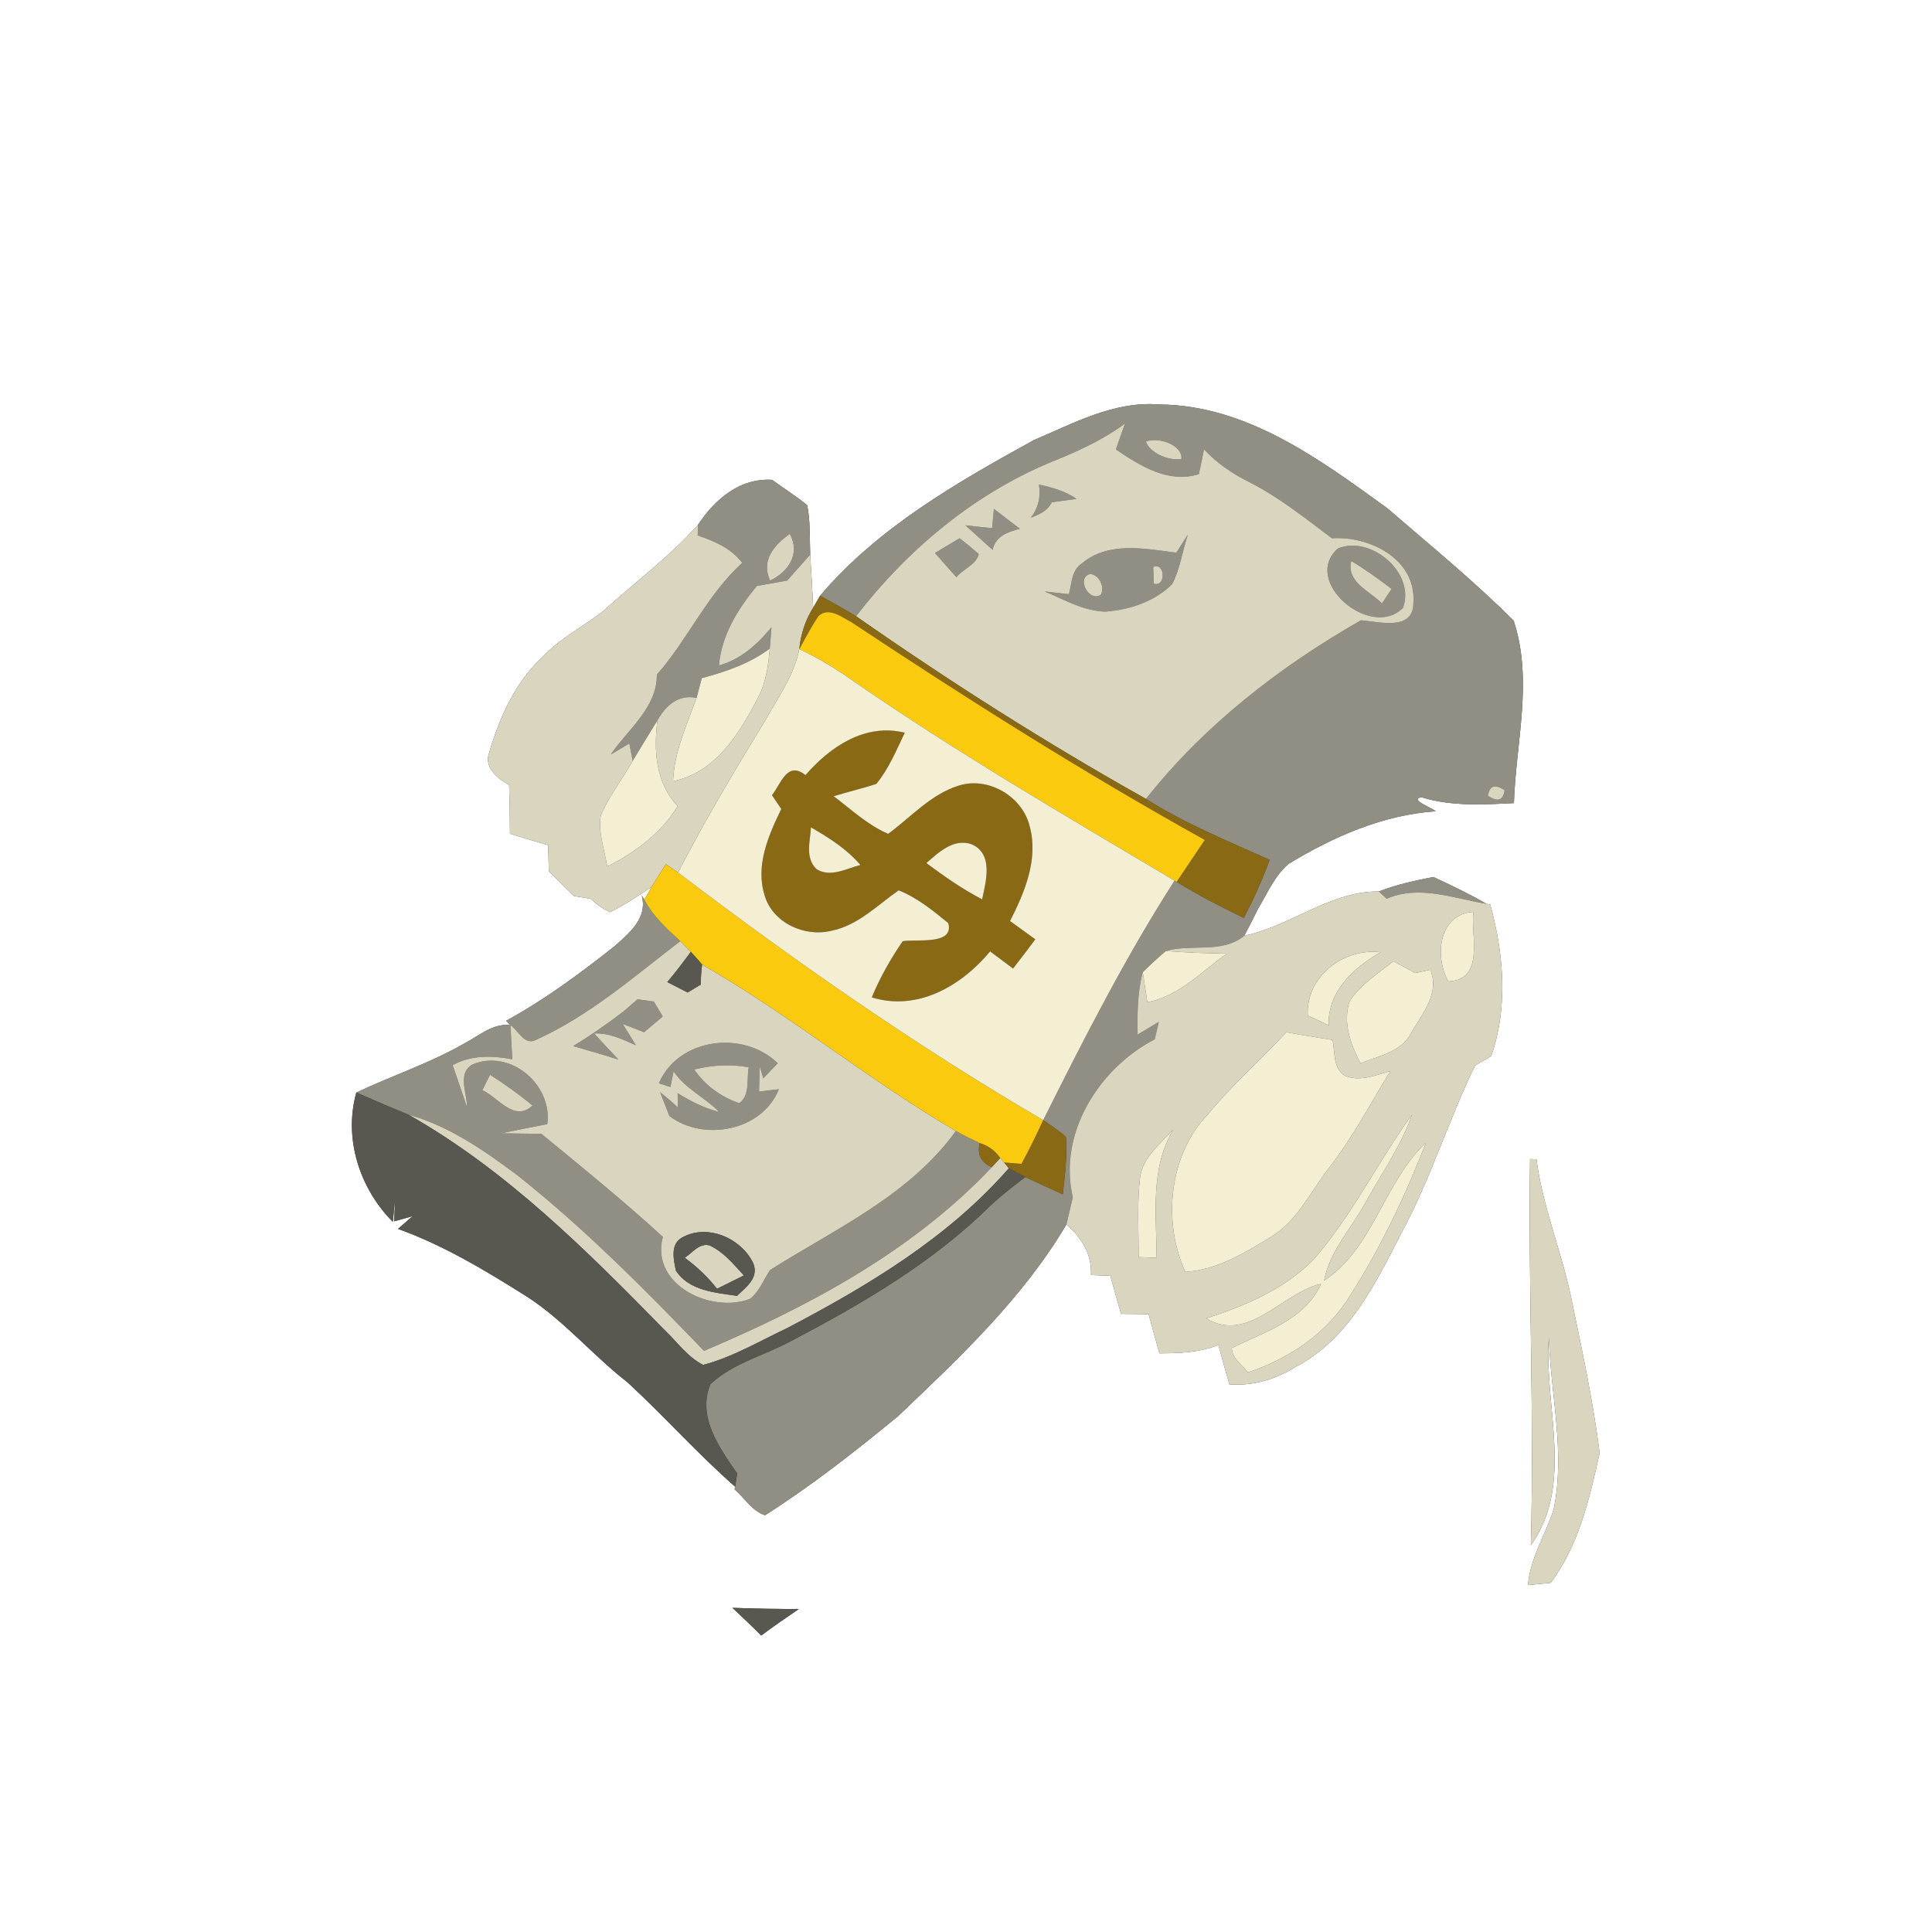 <?xml version="1.0" encoding="UTF-8" ?>
<!DOCTYPE svg PUBLIC "-//W3C//DTD SVG 1.1//EN" "http://www.w3.org/Graphics/SVG/1.1/DTD/svg11.dtd">
<svg width="250pt" height="250pt" viewBox="0 0 250 250" version="1.1" xmlns="http://www.w3.org/2000/svg">
<rect x="0" y="0" width="250" height="250" fill="#333333" stroke="none"/>
<g id="#ffffffff">
<path fill="#ffffff" opacity="1.00" d=" M 0.00 0.00 L 250.00 0.00 L 250.00 250.00 L 0.00 250.00 L 0.00 0.00 M 133.76 56.96 C 123.78 62.46 113.58 68.29 106.12 77.09 L 105.23 78.63 C 105.11 76.34 104.99 74.05 104.84 71.76 C 104.76 69.63 104.88 67.47 104.45 65.37 C 103.01 64.18 101.41 63.20 99.91 62.09 C 95.71 61.84 92.51 64.61 90.33 67.90 C 86.65 72.04 82.19 75.31 78.11 79.03 C 75.49 81.09 72.42 82.60 70.13 85.09 C 66.63 88.34 64.63 92.87 63.30 97.38 C 62.59 99.32 64.39 100.75 65.88 101.57 C 65.95 103.68 65.99 105.78 65.99 107.89 C 67.63 108.39 69.28 108.88 70.93 109.36 C 70.96 110.48 70.99 111.60 71.02 112.73 C 72.10 113.80 73.18 114.87 74.26 115.94 C 74.82 116.04 75.93 116.22 76.48 116.32 C 77.21 117.05 78.03 117.62 78.95 118.03 C 80.81 117.09 82.57 115.95 84.30 114.78 L 83.38 116.42 L 83.04 115.87 C 83.84 118.78 81.46 120.74 79.52 122.44 C 75.07 125.97 70.48 129.36 65.49 132.09 L 66.05 132.65 C 63.76 132.39 62.03 134.01 60.14 134.99 C 55.67 137.57 50.76 139.18 46.11 141.37 C 44.44 147.33 46.53 153.77 50.83 158.11 C 50.91 157.33 51.07 155.76 51.15 154.98 L 51.00 158.04 L 53.39 157.37 C 52.76 157.92 52.13 158.47 51.50 159.02 C 57.44 161.15 62.89 164.45 68.21 167.80 C 73.01 170.91 76.68 175.35 81.17 178.85 C 85.94 183.23 90.24 188.10 95.12 192.37 L 95.06 192.73 C 96.35 193.83 97.33 195.54 99.00 196.07 C 105.05 192.22 110.70 187.78 116.23 183.23 C 124.20 175.64 132.33 168.01 137.99 158.45 C 139.96 160.14 141.31 162.30 141.17 164.99 C 141.79 165.01 143.04 165.06 143.67 165.08 C 144.12 166.72 144.59 168.37 145.06 170.01 C 146.25 170.02 147.44 170.03 148.63 170.05 C 149.08 171.74 149.55 173.43 150.03 175.12 C 152.61 175.12 155.23 175.02 157.66 174.04 C 158.11 175.75 158.59 177.45 159.09 179.15 C 162.17 179.35 165.14 178.48 167.73 176.83 C 174.56 173.24 178.04 166.00 181.40 159.44 C 185.14 152.51 187.44 144.93 190.88 137.87 C 191.40 137.57 192.44 136.97 192.96 136.66 C 195.17 130.36 194.58 123.40 192.84 117.05 L 192.33 116.95 C 190.11 115.66 187.79 114.55 185.46 113.48 C 183.07 113.96 180.69 114.46 178.42 115.36 C 172.27 115.26 166.95 119.85 161.00 121.09 C 161.62 119.95 162.21 118.79 162.77 117.63 C 163.99 115.62 164.93 113.31 166.76 111.77 C 172.55 108.26 178.95 105.44 185.78 104.98 C 185.33 104.53 182.30 103.46 183.93 103.16 C 187.81 104.36 191.88 104.12 195.90 103.92 C 196.15 96.07 198.41 88.07 195.87 80.32 C 190.69 75.14 185.04 70.55 179.52 65.77 C 170.77 59.43 161.34 52.44 150.05 52.34 C 144.21 51.86 138.95 54.75 133.76 56.96 M 197.99 149.98 C 197.74 166.65 198.55 183.31 198.09 199.96 C 203.74 192.09 199.76 181.96 200.42 173.07 C 200.65 180.48 202.58 187.93 201.04 195.32 C 199.98 198.60 198.01 201.59 197.72 205.11 C 198.45 205.04 199.91 204.89 200.65 204.82 C 204.32 199.94 205.70 193.86 206.99 188.01 C 206.14 181.26 204.69 174.59 203.31 167.93 C 202.06 161.89 199.60 156.15 198.82 150.01 L 197.99 149.98 M 94.78 208.05 C 96.03 209.24 97.29 210.41 98.50 211.64 C 100.08 210.45 101.71 209.34 103.35 208.22 C 100.49 208.20 97.63 208.16 94.78 208.05 Z" />
</g>
<g id="#918f83ff">
<path fill="#918f83" opacity="1.00" d=" M 133.76 56.96 C 138.95 54.75 144.21 51.86 150.05 52.34 C 161.34 52.44 170.77 59.43 179.52 65.77 C 185.04 70.55 190.69 75.14 195.87 80.32 C 198.41 88.07 196.15 96.07 195.90 103.92 C 191.88 104.12 187.81 104.36 183.93 103.16 C 182.30 103.46 185.33 104.53 185.78 104.98 C 178.95 105.44 172.55 108.26 166.76 111.77 C 164.93 113.31 163.99 115.62 162.77 117.63 C 162.21 118.79 161.62 119.95 161.00 121.09 C 158.13 123.44 154.20 122.09 150.86 123.06 C 149.83 123.94 148.83 124.86 147.87 125.81 C 147.16 128.44 147.18 131.18 147.19 133.89 C 148.11 133.33 149.03 132.78 149.95 132.23 C 149.82 132.79 149.55 133.92 149.42 134.48 C 142.18 138.26 136.89 146.65 138.82 154.92 C 138.55 156.10 138.26 157.27 137.99 158.45 C 132.33 168.01 124.20 175.64 116.23 183.23 C 110.70 187.78 105.05 192.22 99.00 196.07 C 97.33 195.54 96.35 193.83 95.06 192.73 L 95.12 192.37 C 95.19 191.95 95.32 191.10 95.39 190.67 C 93.10 187.36 90.17 183.31 91.93 179.11 C 94.90 176.31 99.07 175.37 102.58 173.41 C 111.69 168.63 120.73 163.34 128.10 156.06 C 129.54 154.71 131.10 153.50 132.67 152.31 C 134.28 153.07 135.91 153.81 137.53 154.54 C 137.77 152.07 138.14 149.59 137.93 147.11 C 137.02 146.30 135.99 145.63 134.99 144.95 C 140.26 134.41 145.62 123.88 151.99 113.95 L 152.26 114.11 C 155.06 115.84 157.99 117.34 160.95 118.78 C 162.21 116.34 163.34 113.85 164.29 111.27 C 158.87 108.83 153.33 106.58 148.29 103.38 C 155.81 93.85 165.59 86.27 176.10 80.27 C 178.44 80.44 182.91 81.72 182.89 78.01 C 183.30 72.37 177.27 69.33 172.35 69.65 C 168.90 67.06 165.51 64.34 161.65 62.38 C 159.47 61.30 157.45 59.92 155.79 58.14 C 155.58 59.21 155.38 60.28 155.13 61.35 C 151.16 62.59 147.54 60.27 144.40 58.16 C 144.78 57.04 145.18 55.92 145.58 54.80 C 142.60 57.01 139.20 58.51 135.78 59.88 C 125.83 64.07 117.34 71.23 110.77 79.74 C 109.25 78.80 107.68 77.95 106.12 77.09 C 113.58 68.29 123.78 62.46 133.76 56.96 M 148.27 57.14 C 148.79 58.64 151.31 59.70 152.88 59.38 C 153.04 57.51 149.77 56.50 148.27 57.14 M 156.24 101.31 C 156.75 101.78 156.75 101.78 156.24 101.31 M 192.54 102.97 C 193.78 103.83 194.50 103.59 194.70 102.26 C 193.45 101.41 192.73 101.65 192.54 102.97 Z" />
<path fill="#918f83" opacity="1.00" d=" M 90.33 67.90 C 92.51 64.61 95.71 61.84 99.91 62.09 C 101.41 63.20 103.01 64.18 104.45 65.37 C 104.88 67.47 104.76 69.63 104.84 71.76 C 103.85 72.88 102.85 74.00 101.86 75.12 C 100.55 75.36 99.24 75.59 97.93 75.82 C 95.48 78.80 93.37 82.16 93.03 86.11 C 95.86 85.33 98.01 83.38 99.83 81.17 C 99.75 82.09 99.68 83.01 99.61 83.93 C 97.00 85.87 93.92 86.93 90.81 87.75 C 90.59 88.60 90.37 89.45 90.14 90.31 C 87.79 89.81 86.14 91.28 85.07 93.22 C 83.99 94.96 82.93 96.71 81.87 98.46 C 81.76 97.89 81.55 96.76 81.44 96.20 C 80.84 96.55 79.64 97.27 79.04 97.63 C 81.26 94.36 85.04 91.56 85.00 87.30 C 89.02 82.73 91.47 76.99 96.04 72.84 C 94.62 70.92 92.45 70.05 90.28 69.28 C 90.29 68.93 90.31 68.24 90.33 67.90 M 99.65 75.13 C 102.03 74.01 103.61 71.63 102.20 69.09 C 100.17 70.50 98.44 72.54 99.65 75.13 Z" />
<path fill="#918f83" opacity="1.00" d=" M 134.44 62.70 C 136.14 63.08 137.85 63.54 139.30 64.56 C 138.50 64.67 136.90 64.89 136.10 64.99 C 135.55 66.11 134.47 66.58 133.39 66.99 C 134.35 65.76 134.70 64.33 134.44 62.70 Z" />
<path fill="#918f83" opacity="1.00" d=" M 128.61 65.84 C 129.72 66.71 130.84 67.57 131.97 68.42 C 130.41 68.84 128.83 69.35 128.44 71.15 C 127.26 70.09 126.09 69.04 124.93 67.98 C 125.79 68.07 127.51 68.26 128.38 68.35 C 128.44 67.73 128.55 66.47 128.61 65.84 Z" />
<path fill="#918f83" opacity="1.00" d=" M 152.22 71.52 C 152.72 70.74 153.22 69.96 153.71 69.18 C 152.98 71.30 152.72 73.61 151.67 75.59 C 149.41 77.84 146.16 78.91 143.04 79.14 C 140.21 79.07 137.71 77.58 135.17 76.53 C 135.96 76.62 137.53 76.80 138.32 76.89 C 138.69 75.51 138.64 73.79 140.00 72.91 C 143.42 70.01 148.18 71.01 152.22 71.52 M 149.22 73.36 C 149.24 73.90 149.28 74.99 149.30 75.53 C 150.91 76.02 150.79 72.70 149.22 73.36 M 141.04 74.27 C 139.16 74.84 141.01 78.06 142.48 76.92 C 142.98 75.91 142.20 74.32 141.04 74.27 Z" />
<path fill="#918f83" opacity="1.00" d=" M 120.99 71.56 C 122.05 70.92 123.11 70.29 124.18 69.65 C 125.02 70.30 125.84 70.98 126.65 71.69 C 126.35 73.06 124.58 73.64 123.76 74.69 C 122.83 73.65 121.91 72.61 120.99 71.56 Z" />
<path fill="#918f83" opacity="1.00" d=" M 173.12 70.98 C 177.36 69.20 183.21 74.14 181.54 78.66 C 177.39 82.84 168.35 75.20 173.12 70.98 M 174.85 72.59 C 174.18 75.35 177.26 76.49 178.83 78.08 C 179.14 77.61 179.77 76.68 180.08 76.21 C 178.40 74.92 176.67 73.68 174.85 72.59 Z" />
<path fill="#918f83" opacity="1.00" d=" M 178.42 115.36 C 180.69 114.46 183.07 113.96 185.46 113.48 C 187.79 114.55 190.11 115.66 192.33 116.95 C 188.08 116.25 183.67 114.47 179.44 116.29 C 179.18 116.05 178.67 115.59 178.42 115.36 Z" />
<path fill="#918f83" opacity="1.00" d=" M 83.04 115.87 L 83.38 116.42 C 84.49 118.56 86.28 120.19 88.03 121.78 C 82.04 126.37 76.26 131.45 69.32 134.57 C 67.85 135.31 67.07 133.32 66.05 132.65 L 65.49 132.09 C 70.48 129.36 75.07 125.97 79.52 122.44 C 81.46 120.74 83.84 118.78 83.04 115.87 Z" />
<path fill="#918f83" opacity="1.00" d=" M 82.49 129.31 C 83.19 129.40 83.90 129.50 84.60 129.60 C 84.99 130.24 85.37 130.88 85.76 131.53 C 84.95 132.21 84.14 132.89 83.34 133.57 C 82.41 133.21 81.49 132.85 80.57 132.49 C 81.00 133.18 81.86 134.57 82.29 135.26 C 80.57 134.50 78.82 133.63 76.88 133.73 C 77.91 134.87 78.96 135.99 80.03 137.10 C 78.09 136.49 76.13 135.93 74.17 135.36 C 76.43 133.99 78.61 132.47 80.71 130.86 C 81.31 130.35 81.90 129.82 82.49 129.31 Z" />
<path fill="#918f83" opacity="1.00" d=" M 60.14 134.99 C 62.03 134.01 63.76 132.39 66.05 132.65 C 66.13 134.12 66.21 135.60 66.29 137.07 C 63.67 136.57 60.97 136.51 58.57 137.83 C 59.19 139.64 59.83 141.46 60.43 143.28 C 60.48 141.48 59.14 138.95 61.10 137.76 C 66.00 135.67 71.51 140.32 70.82 145.46 C 68.82 145.85 66.82 146.24 64.82 146.65 C 66.56 146.67 68.31 146.70 70.05 146.72 C 75.36 151.07 80.70 155.41 85.77 160.05 C 84.11 166.24 92.01 170.01 97.04 168.08 C 98.27 167.14 98.81 165.59 99.65 164.34 C 108.10 159.01 117.68 154.69 123.69 146.35 C 124.70 146.92 125.73 147.42 126.78 147.91 C 126.42 149.39 126.94 150.43 128.34 151.03 C 118.11 161.87 104.68 169.05 91.10 174.80 C 83.43 166.84 75.62 158.95 66.94 152.07 C 62.63 148.86 58.10 145.69 52.86 144.24 C 50.59 143.32 48.35 142.35 46.11 141.37 C 50.76 139.18 55.67 137.57 60.14 134.99 M 63.41 139.07 C 63.07 139.73 62.74 140.40 62.41 141.07 C 64.51 142.03 66.57 145.28 68.91 143.05 C 67.16 141.61 65.32 140.29 63.41 139.07 Z" />
<path fill="#918f83" opacity="1.00" d=" M 85.26 140.17 C 87.81 134.29 96.19 133.27 100.64 137.58 C 100.02 138.23 99.40 138.88 98.77 139.53 L 98.29 137.92 C 98.27 139.03 98.24 140.14 98.22 141.26 C 99.07 141.15 99.93 141.04 100.78 140.95 C 98.62 146.35 91.06 147.76 86.63 144.42 C 86.33 143.65 85.72 142.10 85.42 141.33 C 86.21 141.96 86.98 142.62 87.72 143.31 L 87.69 141.46 C 89.37 142.50 91.13 143.41 93.06 143.88 C 91.21 141.98 88.65 140.87 87.16 138.62 C 87.06 139.13 86.86 140.15 86.75 140.66 C 86.38 140.54 85.63 140.30 85.26 140.17 M 89.83 138.39 C 91.23 140.46 93.31 141.95 95.66 142.76 C 97.11 141.67 96.58 139.67 96.89 138.11 C 94.54 137.66 92.15 137.82 89.83 138.39 Z" />
<path fill="#918f83" opacity="1.00" d=" M 54.31 158.32 C 54.75 158.78 54.75 158.78 54.31 158.32 Z" />
<path fill="#918f83" opacity="1.00" d=" M 56.30 159.30 C 56.75 159.73 56.75 159.73 56.30 159.30 Z" />
<path fill="#918f83" opacity="1.00" d=" M 58.22 160.33 C 58.70 160.79 58.70 160.79 58.22 160.33 Z" />
<path fill="#918f83" opacity="1.00" d=" M 65.22 164.35 C 65.72 164.83 65.72 164.83 65.22 164.35 Z" />
</g>
<g id="#d9d5beff">
<path fill="#d9d5be" opacity="1.00" d=" M 135.78 59.88 C 139.20 58.51 142.60 57.01 145.58 54.80 C 145.18 55.92 144.78 57.04 144.40 58.16 C 147.54 60.27 151.16 62.59 155.13 61.35 C 155.38 60.28 155.58 59.21 155.79 58.14 C 157.45 59.92 159.47 61.30 161.65 62.38 C 165.51 64.34 168.90 67.06 172.35 69.65 C 177.27 69.33 183.30 72.37 182.89 78.01 C 182.91 81.72 178.44 80.44 176.10 80.27 C 165.59 86.27 155.81 93.85 148.29 103.38 C 135.38 96.15 122.89 88.20 110.77 79.74 C 117.34 71.23 125.83 64.07 135.78 59.88 M 134.44 62.70 C 134.70 64.33 134.35 65.76 133.39 66.99 C 134.47 66.58 135.55 66.11 136.10 64.99 C 136.90 64.89 138.50 64.67 139.30 64.56 C 137.85 63.54 136.14 63.08 134.44 62.70 M 128.61 65.84 C 128.55 66.47 128.44 67.73 128.38 68.35 C 127.51 68.26 125.79 68.07 124.93 67.98 C 126.09 69.04 127.26 70.09 128.44 71.15 C 128.83 69.35 130.41 68.84 131.97 68.42 C 130.84 67.57 129.72 66.71 128.61 65.84 M 152.22 71.52 C 148.18 71.01 143.42 70.01 140.00 72.91 C 138.64 73.79 138.69 75.51 138.32 76.89 C 137.53 76.80 135.96 76.62 135.17 76.53 C 137.71 77.58 140.21 79.07 143.04 79.14 C 146.16 78.91 149.41 77.84 151.67 75.59 C 152.72 73.61 152.98 71.30 153.71 69.18 C 153.22 69.96 152.72 70.74 152.22 71.52 M 120.99 71.56 C 121.91 72.61 122.83 73.65 123.76 74.69 C 124.58 73.64 126.35 73.06 126.65 71.69 C 125.84 70.98 125.02 70.30 124.18 69.65 C 123.11 70.29 122.05 70.92 120.99 71.56 M 173.12 70.98 C 168.35 75.20 177.39 82.84 181.54 78.66 C 183.21 74.14 177.36 69.20 173.12 70.98 Z" />
<path fill="#d9d5be" opacity="1.00" d=" M 148.27 57.14 C 149.77 56.50 153.04 57.51 152.88 59.38 C 151.31 59.70 148.79 58.64 148.27 57.14 Z" />
<path fill="#d9d5be" opacity="1.00" d=" M 78.11 79.03 C 82.19 75.31 86.65 72.04 90.33 67.90 C 90.31 68.24 90.29 68.93 90.28 69.28 C 92.45 70.05 94.62 70.92 96.04 72.84 C 91.47 76.99 89.02 82.73 85.00 87.30 C 85.04 91.56 81.26 94.36 79.04 97.63 C 79.64 97.27 80.84 96.55 81.44 96.20 C 81.55 96.76 81.76 97.89 81.87 98.46 C 80.53 100.84 78.79 103.01 77.74 105.54 C 77.37 107.76 78.25 109.96 78.57 112.14 C 82.18 110.29 85.55 107.84 87.69 104.32 C 84.83 101.26 84.58 97.17 85.07 93.22 C 86.14 91.28 87.79 89.81 90.14 90.31 C 88.85 93.82 87.25 97.28 87.09 101.09 C 92.63 99.96 95.73 94.86 98.12 90.20 C 99.14 88.27 99.42 86.08 99.61 83.93 C 99.68 83.01 99.75 82.09 99.83 81.17 C 98.01 83.38 95.86 85.33 93.03 86.11 C 93.37 82.16 95.48 78.80 97.93 75.82 C 99.24 75.59 100.55 75.36 101.86 75.12 C 102.85 74.00 103.85 72.88 104.84 71.76 C 104.99 74.05 105.11 76.34 105.23 78.63 C 104.21 80.25 103.61 82.09 103.43 83.99 C 102.77 87.32 100.75 90.14 99.12 93.06 C 95.14 99.57 91.23 106.13 87.74 112.91 C 87.34 112.64 86.56 112.09 86.16 111.82 C 85.54 112.81 84.92 113.80 84.30 114.78 C 82.57 115.95 80.81 117.09 78.95 118.03 C 78.03 117.62 77.21 117.05 76.48 116.32 C 75.93 116.22 74.82 116.04 74.26 115.94 C 73.18 114.87 72.10 113.80 71.02 112.73 C 70.99 111.60 70.96 110.48 70.93 109.36 C 69.28 108.88 67.63 108.39 65.99 107.89 C 65.99 105.78 65.95 103.68 65.88 101.57 C 64.39 100.75 62.59 99.32 63.30 97.38 C 64.63 92.87 66.63 88.34 70.13 85.09 C 72.42 82.60 75.49 81.09 78.11 79.03 Z" />
<path fill="#d9d5be" opacity="1.00" d=" M 99.65 75.13 C 98.44 72.54 100.17 70.50 102.20 69.09 C 103.61 71.63 102.03 74.01 99.65 75.13 Z" />
<path fill="#d9d5be" opacity="1.00" d=" M 149.22 73.36 C 150.79 72.70 150.91 76.02 149.30 75.53 C 149.28 74.99 149.24 73.90 149.22 73.36 Z" />
<path fill="#d9d5be" opacity="1.00" d=" M 174.85 72.59 C 176.67 73.68 178.40 74.92 180.08 76.21 C 179.77 76.68 179.14 77.61 178.83 78.08 C 177.26 76.49 174.18 75.35 174.85 72.59 Z" />
<path fill="#d9d5be" opacity="1.00" d=" M 141.04 74.27 C 142.20 74.32 142.98 75.91 142.48 76.92 C 141.01 78.06 139.16 74.84 141.04 74.27 Z" />
<path fill="#d9d5be" opacity="1.00" d=" M 192.54 102.97 C 192.73 101.65 193.45 101.41 194.70 102.26 C 194.50 103.59 193.78 103.83 192.54 102.97 Z" />
<path fill="#d9d5be" opacity="1.00" d=" M 161.00 121.09 C 166.95 119.85 172.27 115.26 178.42 115.36 C 178.67 115.59 179.18 116.05 179.44 116.29 C 183.67 114.47 188.08 116.25 192.33 116.95 L 192.84 117.05 C 194.58 123.40 195.17 130.36 192.96 136.66 C 192.44 136.97 191.40 137.57 190.88 137.87 C 187.44 144.93 185.14 152.51 181.40 159.44 C 178.04 166.00 174.56 173.24 167.73 176.83 C 165.14 178.48 162.17 179.35 159.09 179.15 C 158.59 177.45 158.11 175.75 157.66 174.04 C 155.23 175.02 152.61 175.12 150.03 175.12 C 149.55 173.43 149.08 171.74 148.63 170.05 C 147.44 170.03 146.25 170.02 145.06 170.01 C 144.59 168.37 144.12 166.72 143.67 165.08 C 143.04 165.06 141.79 165.01 141.17 164.99 C 141.31 162.30 139.96 160.14 137.99 158.45 C 138.26 157.27 138.55 156.10 138.82 154.92 C 136.89 146.65 142.18 138.26 149.42 134.48 C 149.55 133.92 149.82 132.79 149.95 132.23 C 149.03 132.78 148.11 133.33 147.19 133.89 C 147.18 131.18 147.16 128.44 147.87 125.81 C 148.07 127.10 148.27 128.39 148.47 129.69 C 152.56 128.89 155.48 125.74 158.74 123.40 C 156.11 123.36 153.48 123.26 150.86 123.06 C 154.20 122.09 158.13 123.44 161.00 121.09 M 187.41 126.99 C 192.18 126.77 190.30 121.13 190.65 118.00 C 186.14 118.31 185.60 123.76 187.41 126.99 M 169.22 131.41 C 170.12 131.83 171.02 132.25 171.93 132.67 C 171.78 128.29 175.13 125.24 178.64 123.22 C 173.84 122.64 168.96 126.38 169.22 131.41 M 180.31 124.39 C 178.31 125.96 176.08 127.39 174.65 129.53 C 173.71 132.31 174.77 135.13 176.05 137.59 C 178.40 136.62 181.38 136.14 182.63 133.62 C 184.06 131.17 186.35 128.47 185.07 125.49 C 184.59 125.59 183.62 125.80 183.13 125.91 C 182.19 125.40 181.25 124.90 180.31 124.39 M 166.45 133.58 C 163.13 137.17 159.42 140.38 156.33 144.17 C 151.24 149.42 150.42 158.12 153.38 164.58 C 157.34 164.35 160.90 162.23 164.21 160.21 C 167.84 158.14 169.57 154.19 172.05 151.03 C 175.06 147.15 177.35 142.79 179.90 138.61 C 178.00 139.12 175.98 140.02 174.03 139.20 C 172.43 138.21 172.79 136.15 172.43 134.57 C 170.43 134.26 168.44 133.93 166.45 133.58 M 182.74 144.18 C 178.30 150.33 174.98 157.26 169.97 162.99 C 166.19 166.83 161.13 168.97 156.09 170.60 C 161.52 173.91 165.94 167.25 170.95 166.13 C 168.85 170.81 163.62 172.34 159.40 174.43 C 159.41 175.80 160.72 176.58 161.47 177.59 C 166.54 175.90 171.18 172.88 174.21 168.42 C 178.41 161.98 181.74 155.01 184.52 147.86 C 179.08 152.96 177.72 161.52 171.34 165.71 C 172.05 161.94 174.75 159.10 176.56 155.85 C 178.67 151.99 181.28 148.37 182.74 144.18 M 147.56 152.08 C 147.10 155.59 147.36 159.14 147.33 162.67 C 147.91 162.69 149.08 162.74 149.67 162.76 C 149.64 157.17 148.80 151.22 151.82 146.18 C 150.19 147.95 148.07 149.59 147.56 152.08 Z" />
<path fill="#d9d5be" opacity="1.00" d=" M 69.32 134.57 C 76.26 131.45 82.04 126.37 88.03 121.78 C 88.37 122.13 89.05 122.82 89.39 123.17 C 88.41 124.50 87.42 125.82 86.35 127.08 C 87.23 127.53 88.11 127.98 88.98 128.43 C 89.40 128.18 90.24 127.67 90.66 127.41 C 90.69 126.54 90.74 125.67 90.85 124.81 C 102.21 131.32 112.38 139.74 123.69 146.35 C 117.68 154.69 108.10 159.01 99.65 164.34 C 98.81 165.59 98.27 167.14 97.04 168.08 C 92.01 170.01 84.11 166.24 85.77 160.05 C 80.70 155.41 75.36 151.07 70.05 146.72 C 68.31 146.70 66.56 146.67 64.82 146.65 C 66.82 146.24 68.82 145.85 70.82 145.46 C 71.51 140.32 66.00 135.67 61.10 137.76 C 59.14 138.95 60.48 141.48 60.43 143.28 C 59.83 141.46 59.19 139.64 58.57 137.83 C 60.97 136.51 63.67 136.57 66.29 137.07 C 66.21 135.60 66.13 134.12 66.05 132.65 C 67.07 133.32 67.85 135.31 69.32 134.57 M 82.49 129.31 C 81.90 129.82 81.31 130.35 80.71 130.86 C 78.61 132.47 76.43 133.99 74.17 135.36 C 76.13 135.93 78.09 136.49 80.03 137.10 C 78.96 135.99 77.91 134.87 76.88 133.73 C 78.82 133.63 80.57 134.50 82.29 135.26 C 81.86 134.57 81.00 133.18 80.57 132.49 C 81.49 132.85 82.41 133.21 83.34 133.57 C 84.14 132.89 84.95 132.21 85.76 131.53 C 85.37 130.88 84.99 130.24 84.60 129.60 C 83.90 129.50 83.19 129.40 82.49 129.31 M 85.26 140.17 C 85.63 140.30 86.38 140.54 86.75 140.66 C 86.86 140.15 87.06 139.13 87.16 138.62 C 88.65 140.87 91.21 141.98 93.06 143.88 C 91.13 143.41 89.37 142.50 87.69 141.46 L 87.72 143.31 C 86.98 142.62 86.21 141.96 85.42 141.33 C 85.72 142.10 86.33 143.65 86.63 144.42 C 91.06 147.76 98.62 146.35 100.78 140.95 C 99.93 141.04 99.07 141.15 98.22 141.26 C 98.24 140.14 98.27 139.03 98.29 137.92 L 98.77 139.53 C 99.40 138.88 100.02 138.23 100.64 137.58 C 96.19 133.27 87.81 134.29 85.26 140.17 M 88.24 160.15 C 86.70 161.03 87.17 162.99 87.46 164.41 C 89.15 167.03 92.57 167.27 95.37 167.68 C 96.55 166.55 98.24 165.34 97.47 163.46 C 95.92 160.21 91.49 158.29 88.24 160.15 Z" />
<path fill="#d9d5be" opacity="1.00" d=" M 89.83 138.39 C 92.15 137.82 94.54 137.66 96.89 138.11 C 96.58 139.67 97.11 141.67 95.66 142.76 C 93.31 141.95 91.23 140.46 89.83 138.39 Z" />
<path fill="#d9d5be" opacity="1.00" d=" M 63.41 139.07 C 65.32 140.29 67.16 141.61 68.91 143.05 C 66.57 145.28 64.51 142.03 62.41 141.07 C 62.74 140.40 63.07 139.73 63.41 139.07 Z" />
<path fill="#d9d5be" opacity="1.00" d=" M 52.86 144.24 C 58.10 145.69 62.63 148.86 66.94 152.07 C 75.62 158.95 83.43 166.84 91.10 174.80 C 104.68 169.05 118.11 161.87 128.34 151.03 C 128.62 150.73 129.16 150.13 129.43 149.84 L 129.93 150.42 L 130.55 151.17 C 122.72 160.14 112.31 166.38 101.87 171.85 C 98.30 173.54 94.83 175.60 90.99 176.62 C 88.97 175.61 87.61 173.63 85.99 172.10 C 75.90 161.79 65.50 151.40 52.86 144.24 Z" />
<path fill="#d9d5be" opacity="1.00" d=" M 197.99 149.98 L 198.82 150.01 C 199.60 156.15 202.06 161.89 203.31 167.93 C 204.69 174.59 206.14 181.26 206.99 188.01 C 205.70 193.86 204.32 199.94 200.65 204.82 C 199.91 204.89 198.45 205.04 197.72 205.11 C 198.01 201.59 199.98 198.60 201.04 195.32 C 202.58 187.93 200.65 180.48 200.42 173.07 C 199.76 181.96 203.74 192.09 198.09 199.96 C 198.55 183.31 197.74 166.65 197.99 149.98 Z" />
<path fill="#d9d5be" opacity="1.00" d=" M 88.60 162.75 C 89.59 162.13 90.46 160.82 91.80 161.15 C 93.64 161.98 94.92 163.60 96.26 165.04 C 95.10 165.61 93.94 166.19 92.78 166.77 C 91.59 165.24 90.17 163.90 88.60 162.75 Z" />
</g>
<g id="#896914ff">
<path fill="#896914" opacity="1.00" d=" M 105.23 78.63 L 106.12 77.09 C 107.68 77.95 109.25 78.80 110.77 79.74 C 122.89 88.20 135.38 96.15 148.29 103.38 C 153.33 106.58 158.87 108.83 164.29 111.27 C 163.34 113.85 162.21 116.34 160.95 118.78 C 157.99 117.34 155.06 115.84 152.26 114.11 C 153.47 112.30 154.68 110.49 155.90 108.69 C 140.25 99.99 125.10 90.42 110.18 80.51 C 108.93 79.87 107.26 78.48 105.91 79.71 C 104.98 81.07 104.24 82.56 103.43 83.99 C 103.61 82.09 104.21 80.25 105.23 78.63 Z" />
<path fill="#896914" opacity="1.00" d=" M 104.23 100.30 C 107.43 96.61 111.95 93.55 117.08 94.81 C 115.98 97.08 115.02 99.47 113.40 101.43 C 111.58 102.04 109.71 102.46 107.88 103.03 C 110.16 104.75 112.28 106.77 114.93 107.90 C 117.88 105.73 120.42 102.81 124.02 101.67 C 127.91 100.42 132.41 103.10 133.28 107.08 C 134.36 111.28 132.57 115.49 130.70 119.18 C 131.78 119.97 132.87 120.76 133.97 121.55 C 133.02 122.82 132.06 124.08 131.09 125.33 C 130.10 124.59 129.11 123.85 128.12 123.11 C 124.42 127.57 118.74 130.89 112.81 129.06 C 113.87 126.50 115.24 124.08 116.81 121.79 C 118.61 121.49 123.50 122.34 122.71 119.45 C 120.73 117.83 118.68 116.15 116.28 115.21 C 113.50 117.15 110.99 119.78 107.53 120.45 C 104.09 121.28 99.99 119.41 98.95 115.89 C 97.72 112.03 99.43 108.11 101.10 104.68 C 100.80 104.24 100.19 103.35 99.89 102.90 C 101.06 101.45 101.84 98.40 104.23 100.30 M 104.94 107.06 C 104.83 108.87 104.15 111.00 105.65 112.46 C 107.45 113.60 109.52 112.39 111.34 111.93 C 109.58 109.86 107.27 108.41 104.94 107.06 M 119.87 111.68 C 122.17 113.40 124.54 115.05 127.09 116.38 C 127.58 114.03 128.58 110.55 125.77 109.26 C 123.41 108.42 121.49 110.27 119.87 111.68 Z" />
<path fill="#896914" opacity="1.00" d=" M 134.99 144.95 C 135.99 145.63 137.02 146.30 137.93 147.11 C 138.14 149.59 137.77 152.07 137.53 154.54 C 135.91 153.81 134.28 153.07 132.67 152.31 C 131.95 151.95 131.24 151.57 130.55 151.17 L 129.93 150.42 C 130.49 150.47 131.61 150.56 132.17 150.61 C 133.19 148.77 134.10 146.86 134.99 144.95 Z" />
<path fill="#896914" opacity="1.00" d=" M 126.78 147.91 C 127.88 148.25 128.77 148.89 129.43 149.84 C 129.16 150.13 128.62 150.73 128.34 151.03 C 126.94 150.43 126.42 149.39 126.78 147.91 Z" />
</g>
<g id="#faca0fff">
<path fill="#faca0f" opacity="1.00" d=" M 105.91 79.71 C 107.26 78.48 108.93 79.87 110.18 80.51 C 125.10 90.42 140.25 99.99 155.90 108.69 C 154.68 110.49 153.47 112.30 152.26 114.11 L 151.99 113.95 C 137.85 105.54 123.60 97.26 110.07 87.88 C 107.97 86.40 105.75 85.09 103.43 83.99 C 104.24 82.56 104.98 81.07 105.91 79.71 Z" />
<path fill="#faca0f" opacity="1.00" d=" M 86.16 111.82 C 86.56 112.09 87.34 112.64 87.74 112.91 C 102.89 124.42 118.55 135.35 134.99 144.95 C 134.10 146.86 133.19 148.77 132.17 150.61 C 131.61 150.56 130.49 150.47 129.93 150.42 L 129.43 149.84 C 128.77 148.89 127.88 148.25 126.78 147.91 C 125.73 147.42 124.70 146.92 123.69 146.35 C 112.38 139.74 102.21 131.32 90.85 124.81 C 90.37 124.25 89.89 123.70 89.39 123.17 C 89.05 122.82 88.37 122.13 88.03 121.78 C 86.28 120.19 84.49 118.56 83.38 116.42 L 84.30 114.78 C 84.92 113.80 85.54 112.81 86.16 111.82 Z" />
</g>
<g id="#f4eed3ff">
<path fill="#f4eed3" opacity="1.00" d=" M 99.61 83.93 C 99.42 86.08 99.14 88.27 98.12 90.20 C 95.73 94.86 92.63 99.96 87.09 101.09 C 87.25 97.28 88.85 93.82 90.14 90.31 C 90.37 89.45 90.59 88.60 90.81 87.75 C 93.92 86.93 97.00 85.87 99.61 83.93 Z" />
<path fill="#f4eed3" opacity="1.00" d=" M 103.43 83.99 C 105.75 85.09 107.97 86.40 110.07 87.88 C 123.60 97.26 137.85 105.54 151.99 113.95 C 145.62 123.88 140.26 134.41 134.99 144.95 C 118.55 135.35 102.89 124.42 87.74 112.91 C 91.23 106.13 95.14 99.57 99.12 93.06 C 100.75 90.14 102.77 87.32 103.43 83.99 M 104.23 100.30 C 101.84 98.40 101.06 101.45 99.89 102.90 C 100.19 103.35 100.80 104.24 101.10 104.68 C 99.43 108.11 97.72 112.03 98.95 115.89 C 99.99 119.41 104.09 121.28 107.53 120.45 C 110.99 119.78 113.50 117.15 116.28 115.21 C 118.68 116.15 120.73 117.83 122.71 119.45 C 123.50 122.34 118.61 121.49 116.81 121.79 C 115.24 124.08 113.87 126.50 112.81 129.06 C 118.74 130.89 124.42 127.57 128.12 123.11 C 129.11 123.85 130.10 124.59 131.09 125.33 C 132.06 124.08 133.02 122.82 133.97 121.55 C 132.87 120.76 131.78 119.97 130.70 119.18 C 132.57 115.49 134.36 111.28 133.28 107.08 C 132.41 103.10 127.91 100.42 124.02 101.67 C 120.42 102.81 117.88 105.73 114.93 107.90 C 112.28 106.77 110.16 104.75 107.88 103.03 C 109.71 102.46 111.58 102.04 113.40 101.43 C 115.02 99.47 115.98 97.08 117.08 94.81 C 111.95 93.55 107.43 96.61 104.23 100.30 Z" />
<path fill="#f4eed3" opacity="1.00" d=" M 85.07 93.22 C 84.58 97.17 84.83 101.26 87.69 104.32 C 85.55 107.84 82.18 110.29 78.57 112.14 C 78.25 109.96 77.37 107.76 77.74 105.54 C 78.79 103.01 80.53 100.84 81.87 98.46 C 82.93 96.71 83.99 94.96 85.07 93.22 Z" />
<path fill="#f4eed3" opacity="1.00" d=" M 104.94 107.06 C 107.27 108.41 109.58 109.86 111.34 111.93 C 109.52 112.39 107.45 113.60 105.65 112.46 C 104.15 111.00 104.83 108.87 104.94 107.06 Z" />
<path fill="#f4eed3" opacity="1.00" d=" M 119.87 111.68 C 121.49 110.27 123.41 108.42 125.77 109.26 C 128.58 110.55 127.58 114.03 127.09 116.38 C 124.54 115.05 122.17 113.40 119.87 111.68 Z" />
<path fill="#f4eed3" opacity="1.00" d=" M 187.41 126.99 C 185.60 123.76 186.14 118.31 190.65 118.00 C 190.30 121.13 192.18 126.77 187.41 126.99 Z" />
<path fill="#f4eed3" opacity="1.00" d=" M 150.86 123.06 C 153.48 123.26 156.11 123.36 158.74 123.40 C 155.48 125.74 152.56 128.89 148.47 129.69 C 148.27 128.39 148.07 127.10 147.87 125.81 C 148.83 124.86 149.83 123.94 150.86 123.06 Z" />
<path fill="#f4eed3" opacity="1.00" d=" M 169.22 131.41 C 168.96 126.38 173.84 122.64 178.64 123.22 C 175.13 125.24 171.78 128.29 171.93 132.67 C 171.02 132.25 170.12 131.83 169.22 131.41 Z" />
<path fill="#f4eed3" opacity="1.00" d=" M 180.31 124.39 C 181.25 124.90 182.19 125.40 183.13 125.91 C 183.62 125.80 184.59 125.59 185.07 125.49 C 186.35 128.47 184.06 131.17 182.63 133.62 C 181.38 136.14 178.40 136.62 176.05 137.59 C 174.77 135.13 173.71 132.31 174.65 129.53 C 176.08 127.39 178.31 125.96 180.31 124.39 Z" />
<path fill="#f4eed3" opacity="1.00" d=" M 166.45 133.58 C 168.44 133.93 170.43 134.26 172.43 134.57 C 172.79 136.15 172.43 138.21 174.03 139.20 C 175.98 140.02 178.00 139.12 179.90 138.61 C 177.35 142.79 175.06 147.15 172.05 151.03 C 169.57 154.19 167.84 158.14 164.21 160.21 C 160.90 162.23 157.34 164.35 153.38 164.58 C 150.42 158.12 151.24 149.42 156.33 144.17 C 159.42 140.38 163.13 137.17 166.45 133.58 Z" />
<path fill="#f4eed3" opacity="1.00" d=" M 182.74 144.18 C 181.28 148.37 178.67 151.99 176.56 155.85 C 174.75 159.10 172.05 161.94 171.34 165.71 C 177.72 161.52 179.08 152.96 184.52 147.86 C 181.74 155.01 178.41 161.98 174.21 168.42 C 171.18 172.88 166.54 175.90 161.47 177.59 C 160.72 176.58 159.41 175.80 159.40 174.43 C 163.62 172.34 168.85 170.81 170.95 166.13 C 165.94 167.25 161.52 173.91 156.09 170.60 C 161.13 168.97 166.19 166.83 169.97 162.99 C 174.98 157.26 178.30 150.33 182.74 144.18 Z" />
<path fill="#f4eed3" opacity="1.00" d=" M 147.56 152.08 C 148.07 149.59 150.19 147.95 151.82 146.18 C 148.80 151.22 149.64 157.17 149.67 162.76 C 149.08 162.74 147.91 162.69 147.33 162.67 C 147.36 159.14 147.10 155.59 147.56 152.08 Z" />
</g>
<g id="#585850ff">
<path fill="#585850" opacity="1.00" d=" M 156.24 101.31 C 156.75 101.78 156.75 101.78 156.24 101.31 Z" />
<path fill="#585850" opacity="1.00" d=" M 89.39 123.17 C 89.89 123.70 90.37 124.25 90.85 124.81 C 90.74 125.67 90.69 126.54 90.66 127.41 C 90.24 127.67 89.40 128.18 88.98 128.43 C 88.11 127.98 87.23 127.53 86.35 127.08 C 87.42 125.82 88.41 124.50 89.39 123.17 Z" />
<path fill="#585850" opacity="1.00" d=" M 46.11 141.37 C 48.35 142.35 50.59 143.32 52.86 144.24 C 65.50 151.40 75.90 161.79 85.99 172.10 C 87.61 173.63 88.97 175.61 90.99 176.62 C 94.83 175.60 98.30 173.54 101.87 171.85 C 112.31 166.38 122.72 160.14 130.55 151.17 C 131.24 151.57 131.95 151.95 132.67 152.31 C 131.10 153.50 129.54 154.71 128.10 156.06 C 120.73 163.34 111.69 168.63 102.58 173.41 C 99.07 175.37 94.90 176.31 91.93 179.11 C 90.17 183.31 93.10 187.36 95.39 190.67 C 95.32 191.10 95.19 191.95 95.12 192.37 C 90.24 188.10 85.94 183.23 81.17 178.85 C 76.68 175.35 73.01 170.91 68.21 167.80 C 62.89 164.45 57.44 161.15 51.50 159.02 C 52.13 158.47 52.76 157.92 53.39 157.37 L 51.00 158.04 L 51.15 154.98 C 51.07 155.76 50.91 157.33 50.83 158.11 C 46.53 153.77 44.44 147.33 46.11 141.37 M 54.31 158.32 C 54.75 158.78 54.75 158.78 54.31 158.32 M 56.30 159.30 C 56.75 159.73 56.75 159.73 56.30 159.30 M 58.22 160.33 C 58.70 160.79 58.70 160.79 58.22 160.33 M 65.22 164.35 C 65.72 164.83 65.72 164.83 65.22 164.35 Z" />
<path fill="#585850" opacity="1.00" d=" M 88.24 160.15 C 91.49 158.29 95.92 160.21 97.47 163.46 C 98.24 165.34 96.55 166.55 95.37 167.68 C 92.57 167.27 89.15 167.03 87.46 164.41 C 87.17 162.99 86.70 161.03 88.24 160.15 M 88.60 162.75 C 90.17 163.90 91.59 165.24 92.78 166.77 C 93.94 166.19 95.10 165.61 96.26 165.04 C 94.92 163.60 93.64 161.98 91.80 161.15 C 90.46 160.82 89.59 162.13 88.60 162.75 Z" />
<path fill="#585850" opacity="1.00" d=" M 94.78 208.05 C 97.63 208.16 100.49 208.20 103.35 208.22 C 101.71 209.34 100.08 210.45 98.50 211.64 C 97.29 210.41 96.03 209.24 94.78 208.05 Z" />
</g>
</svg>
